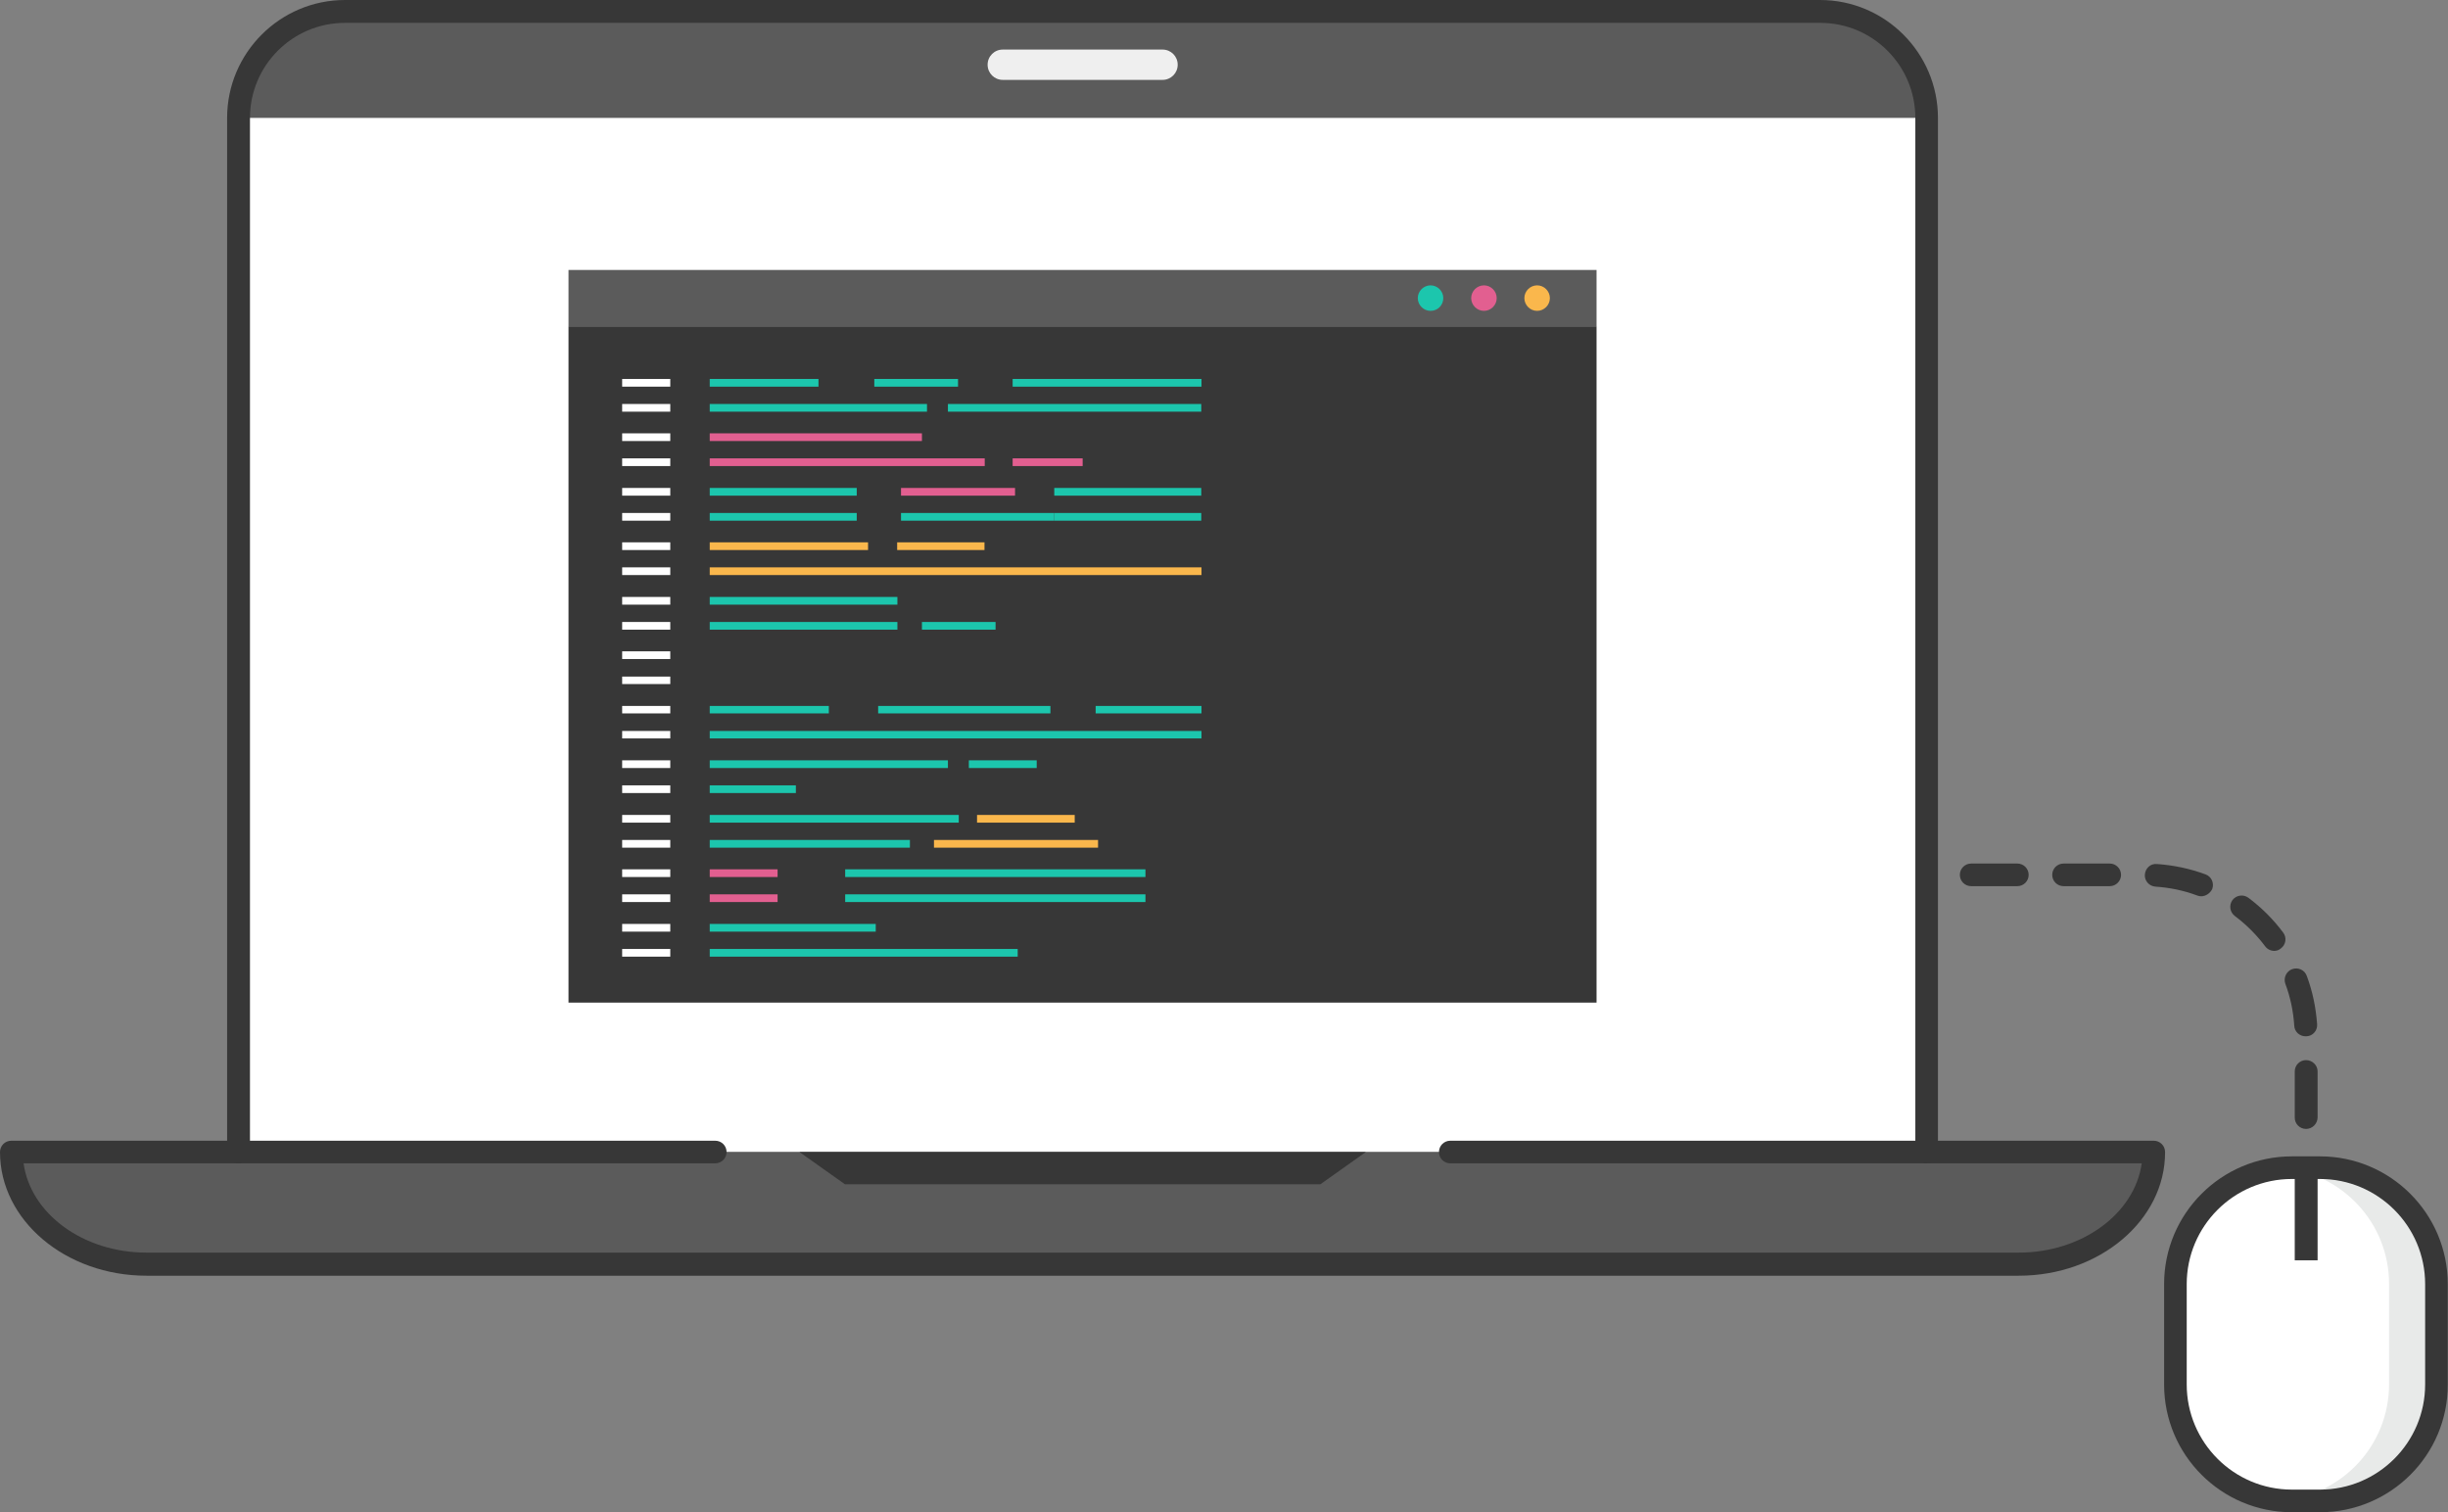 <?xml version="1.0" encoding="utf-8"?>
<!-- Generator: Adobe Illustrator 24.0.2, SVG Export Plug-In . SVG Version: 6.00 Build 0)  -->
<svg version="1.1" id="Layer_1" xmlns="http://www.w3.org/2000/svg" xmlns:xlink="http://www.w3.org/1999/xlink" x="0px" y="0px"
	 viewBox="0 0 101.75 62.85" style="enable-background:new 0 0 101.75 62.85;" xml:space="preserve">
<rect x="0" y="0" width="101.75" height="62.85" fill="#808080" stroke="none"/>
<style type="text/css">
	.st0{clip-path:url(#SVGID_2_);fill:#373737;}
	.st1{clip-path:url(#SVGID_2_);fill:#FFFFFF;}
	.st2{clip-path:url(#SVGID_2_);fill:#E8EAE9;}
	.st3{clip-path:url(#SVGID_2_);fill:#5B5B5B;}
	.st4{clip-path:url(#SVGID_2_);fill:#EFEFEF;}
	.st5{clip-path:url(#SVGID_2_);fill:#FAB74C;}
	.st6{clip-path:url(#SVGID_2_);fill:#E25F90;}
	.st7{clip-path:url(#SVGID_2_);fill:#1CC6AD;}
</style>
<g>
	<g>
		<defs>
			<rect id="SVGID_1_" x="0" width="101.75" height="62.85"/>
		</defs>
		<clipPath id="SVGID_2_">
			<use xlink:href="#SVGID_1_"  style="overflow:visible;"/>
		</clipPath>
		<path class="st0" d="M95.85,46.92c-0.26,0-0.47-0.21-0.47-0.47v-1.92c0-0.26,0.21-0.47,0.47-0.47c0.26,0,0.48,0.21,0.48,0.47v1.92
			C96.32,46.71,96.11,46.92,95.85,46.92 M95.83,43.07c-0.25,0-0.46-0.19-0.47-0.44c-0.04-0.6-0.16-1.18-0.37-1.74
			c-0.09-0.25,0.04-0.52,0.28-0.61c0.25-0.09,0.52,0.03,0.61,0.28c0.24,0.64,0.38,1.32,0.43,2.01c0.02,0.26-0.18,0.49-0.44,0.5
			C95.85,43.07,95.84,43.07,95.83,43.07 M94.53,39.52c-0.15,0-0.29-0.07-0.38-0.19c-0.36-0.48-0.78-0.9-1.26-1.26
			c-0.21-0.16-0.25-0.45-0.1-0.66c0.16-0.21,0.45-0.25,0.66-0.1c0.55,0.41,1.04,0.9,1.45,1.45c0.16,0.21,0.11,0.51-0.1,0.66
			C94.72,39.49,94.62,39.52,94.53,39.52 M91.49,37.25c-0.05,0-0.11-0.01-0.16-0.03c-0.56-0.21-1.14-0.33-1.74-0.37
			c-0.26-0.02-0.46-0.24-0.44-0.5c0.02-0.26,0.23-0.47,0.51-0.44c0.69,0.05,1.36,0.19,2.01,0.43c0.25,0.09,0.37,0.36,0.28,0.61
			C91.86,37.13,91.68,37.25,91.49,37.25 M87.69,36.83h-1.92c-0.26,0-0.47-0.21-0.47-0.47s0.21-0.47,0.47-0.47h1.92
			c0.26,0,0.47,0.21,0.47,0.47S87.95,36.83,87.69,36.83 M83.85,36.83h-1.92c-0.26,0-0.47-0.21-0.47-0.47s0.21-0.47,0.47-0.47h1.92
			c0.26,0,0.47,0.21,0.47,0.47S84.11,36.83,83.85,36.83"/>
		<path class="st0" d="M79.99,36.83h-0.95c-0.26,0-0.47-0.21-0.47-0.47s0.21-0.47,0.47-0.47h0.95c0.26,0,0.47,0.21,0.47,0.47
			S80.26,36.83,79.99,36.83"/>
		<path class="st1" d="M95.85,48.52L95.85,48.52c-2.99,0-5.42,2.43-5.42,5.42v3c0,2.99,2.43,5.42,5.42,5.42c3,0,5.43-2.43,5.43-5.42
			v-3C101.27,50.95,98.84,48.52,95.85,48.52"/>
		<rect x="95.38" y="48.52" class="st0" width="0.95" height="3.86"/>
		<path class="st2" d="M96.43,48.52h-1.17c-0.14,0-0.27,0.01-0.4,0.02c2.48,0.21,4.44,2.28,4.44,4.82v4.17
			c0,2.54-1.95,4.61-4.44,4.82c0.13,0.01,0.27,0.02,0.4,0.02h1.17c2.67,0,4.84-2.17,4.84-4.84v-4.17
			C101.27,50.69,99.11,48.52,96.43,48.52"/>
		<path class="st0" d="M96.43,62.85h-1.17c-2.93,0-5.31-2.38-5.31-5.31v-4.17c0-2.93,2.38-5.31,5.31-5.31h1.17
			c2.93,0,5.31,2.38,5.31,5.31v4.17C101.75,60.47,99.36,62.85,96.43,62.85 M95.26,49c-2.41,0-4.37,1.96-4.37,4.37v4.17
			c0,2.41,1.96,4.37,4.37,4.37h1.17c2.41,0,4.37-1.96,4.37-4.37v-4.17c0-2.41-1.96-4.37-4.37-4.37H95.26z"/>
		<rect x="9.92" y="4.9" class="st1" width="70.16" height="42.98"/>
		<path class="st3" d="M75.65,0.47H14.34c-2.44,0-4.42,1.98-4.42,4.42h70.16C80.08,2.46,78.1,0.47,75.65,0.47"/>
		<path class="st4" d="M48.32,3.32h-6.64c-0.35,0-0.63-0.28-0.63-0.63c0-0.35,0.28-0.63,0.63-0.63h6.64c0.35,0,0.63,0.28,0.63,0.63
			C48.95,3.04,48.67,3.32,48.32,3.32"/>
		<path class="st3" d="M6.09,52.54h77.82c3.1,0,5.62-2.09,5.62-4.66H0.47C0.47,50.45,2.99,52.54,6.09,52.54"/>
		<polygon class="st0" points="56.77,47.88 33.23,47.88 35.12,49.22 54.88,49.22 		"/>
		<path class="st0" d="M83.91,53.02H6.09c-3.36,0-6.09-2.3-6.09-5.14c0-0.26,0.21-0.47,0.47-0.47h8.97V4.9c0-2.7,2.2-4.9,4.9-4.9
			h61.31c2.7,0,4.9,2.2,4.9,4.9v42.51h8.97c0.26,0,0.47,0.21,0.47,0.47C90,50.71,87.27,53.02,83.91,53.02 M0.98,48.35
			c0.29,2.09,2.47,3.71,5.11,3.71h77.82c2.64,0,4.82-1.63,5.11-3.71h-8.94c-0.26,0-0.47-0.21-0.47-0.47V4.9
			c0-2.18-1.77-3.95-3.95-3.95H14.34c-2.18,0-3.95,1.77-3.95,3.95v42.98c0,0.26-0.21,0.47-0.48,0.47H0.98z"/>
		<path class="st0" d="M29.72,48.35H9.92c-0.26,0-0.47-0.21-0.47-0.47c0-0.26,0.21-0.47,0.47-0.47h19.81c0.26,0,0.47,0.21,0.47,0.47
			C30.2,48.14,29.99,48.35,29.72,48.35"/>
		<path class="st0" d="M80.08,48.35h-19.8c-0.26,0-0.47-0.21-0.47-0.47c0-0.26,0.21-0.47,0.47-0.47h19.8c0.26,0,0.47,0.21,0.47,0.47
			C80.55,48.14,80.34,48.35,80.08,48.35"/>
		<rect x="23.63" y="13.56" class="st0" width="42.73" height="28.11"/>
		<rect x="23.63" y="11.22" class="st3" width="42.73" height="2.34"/>
		<path class="st5" d="M64.42,12.39c0-0.29-0.24-0.53-0.53-0.53c-0.29,0-0.53,0.24-0.53,0.53c0,0.29,0.24,0.53,0.53,0.53
			C64.18,12.92,64.42,12.68,64.42,12.39"/>
		<path class="st6" d="M62.21,12.39c0-0.29-0.24-0.53-0.53-0.53s-0.53,0.24-0.53,0.53c0,0.29,0.24,0.53,0.53,0.53
			S62.21,12.68,62.21,12.39"/>
		<path class="st7" d="M59.99,12.39c0-0.29-0.24-0.53-0.53-0.53c-0.29,0-0.53,0.24-0.53,0.53c0,0.29,0.24,0.53,0.53,0.53
			C59.76,12.92,59.99,12.68,59.99,12.39"/>
		<rect x="25.86" y="15.75" class="st1" width="2" height="0.32"/>
		<rect x="25.86" y="18.01" class="st1" width="2" height="0.32"/>
		<rect x="25.86" y="20.28" class="st1" width="2" height="0.32"/>
		<rect x="25.86" y="22.54" class="st1" width="2" height="0.32"/>
		<rect x="25.86" y="24.81" class="st1" width="2" height="0.32"/>
		<rect x="25.86" y="27.07" class="st1" width="2" height="0.32"/>
		<rect x="25.86" y="29.34" class="st1" width="2" height="0.31"/>
		<rect x="25.86" y="31.6" class="st1" width="2" height="0.32"/>
		<rect x="25.86" y="33.87" class="st1" width="2" height="0.32"/>
		<rect x="25.86" y="36.13" class="st1" width="2" height="0.32"/>
		<rect x="25.86" y="38.4" class="st1" width="2" height="0.32"/>
		<rect x="29.5" y="18.01" class="st6" width="8.82" height="0.32"/>
		<rect x="37.45" y="20.28" class="st6" width="4.74" height="0.32"/>
		<rect x="29.5" y="22.54" class="st5" width="6.58" height="0.32"/>
		<rect x="40.61" y="33.87" class="st5" width="4.06" height="0.32"/>
		<rect x="29.5" y="36.13" class="st6" width="2.82" height="0.32"/>
		<rect x="29.5" y="15.75" class="st7" width="4.52" height="0.32"/>
		<rect x="42.09" y="15.75" class="st7" width="7.85" height="0.32"/>
		<rect x="36.34" y="15.75" class="st7" width="3.48" height="0.32"/>
		<rect x="29.5" y="20.28" class="st7" width="6.11" height="0.32"/>
		<rect x="43.82" y="20.28" class="st7" width="6.11" height="0.32"/>
		<rect x="29.5" y="24.81" class="st7" width="7.8" height="0.32"/>
		<rect x="45.54" y="29.34" class="st7" width="4.4" height="0.31"/>
		<rect x="36.5" y="29.34" class="st7" width="7.16" height="0.31"/>
		<rect x="29.5" y="29.34" class="st7" width="4.95" height="0.31"/>
		<rect x="29.5" y="31.6" class="st7" width="9.9" height="0.32"/>
		<rect x="29.5" y="33.87" class="st7" width="10.35" height="0.32"/>
		<rect x="35.13" y="36.13" class="st7" width="12.48" height="0.32"/>
		<rect x="29.5" y="38.4" class="st7" width="6.9" height="0.32"/>
		<rect x="25.86" y="16.79" class="st1" width="2" height="0.32"/>
		<rect x="25.86" y="19.05" class="st1" width="2" height="0.32"/>
		<rect x="25.86" y="21.32" class="st1" width="2" height="0.32"/>
		<rect x="25.86" y="23.58" class="st1" width="2" height="0.32"/>
		<rect x="25.86" y="25.85" class="st1" width="2" height="0.32"/>
		<rect x="25.86" y="28.12" class="st1" width="2" height="0.31"/>
		<rect x="25.86" y="30.38" class="st1" width="2" height="0.31"/>
		<rect x="25.86" y="32.64" class="st1" width="2" height="0.32"/>
		<rect x="25.86" y="34.91" class="st1" width="2" height="0.32"/>
		<rect x="25.86" y="37.17" class="st1" width="2" height="0.32"/>
		<rect x="25.86" y="39.44" class="st1" width="2" height="0.32"/>
		<rect x="29.5" y="19.05" class="st6" width="11.43" height="0.32"/>
		<rect x="37.45" y="21.32" class="st7" width="6.37" height="0.32"/>
		<rect x="29.5" y="23.58" class="st5" width="20.44" height="0.32"/>
		<rect x="38.82" y="34.91" class="st5" width="6.82" height="0.32"/>
		<rect x="29.5" y="37.17" class="st6" width="2.82" height="0.32"/>
		<rect x="29.5" y="16.79" class="st7" width="9.03" height="0.32"/>
		<rect x="39.4" y="16.79" class="st7" width="10.53" height="0.32"/>
		<rect x="29.5" y="21.32" class="st7" width="6.11" height="0.32"/>
		<rect x="43.82" y="21.32" class="st7" width="6.11" height="0.32"/>
		<rect x="29.5" y="25.85" class="st7" width="7.8" height="0.32"/>
		<rect x="29.5" y="30.38" class="st7" width="20.44" height="0.31"/>
		<rect x="29.5" y="32.64" class="st7" width="3.58" height="0.32"/>
		<rect x="29.5" y="34.91" class="st7" width="8.32" height="0.32"/>
		<rect x="35.13" y="37.17" class="st7" width="12.48" height="0.32"/>
		<rect x="29.5" y="39.44" class="st7" width="12.8" height="0.32"/>
		<rect x="42.09" y="19.05" class="st6" width="2.91" height="0.32"/>
		<rect x="37.29" y="22.54" class="st5" width="3.63" height="0.32"/>
		<rect x="38.32" y="25.85" class="st7" width="3.06" height="0.32"/>
		<rect x="40.27" y="31.6" class="st7" width="2.82" height="0.32"/>
	</g>
</g>
</svg>
